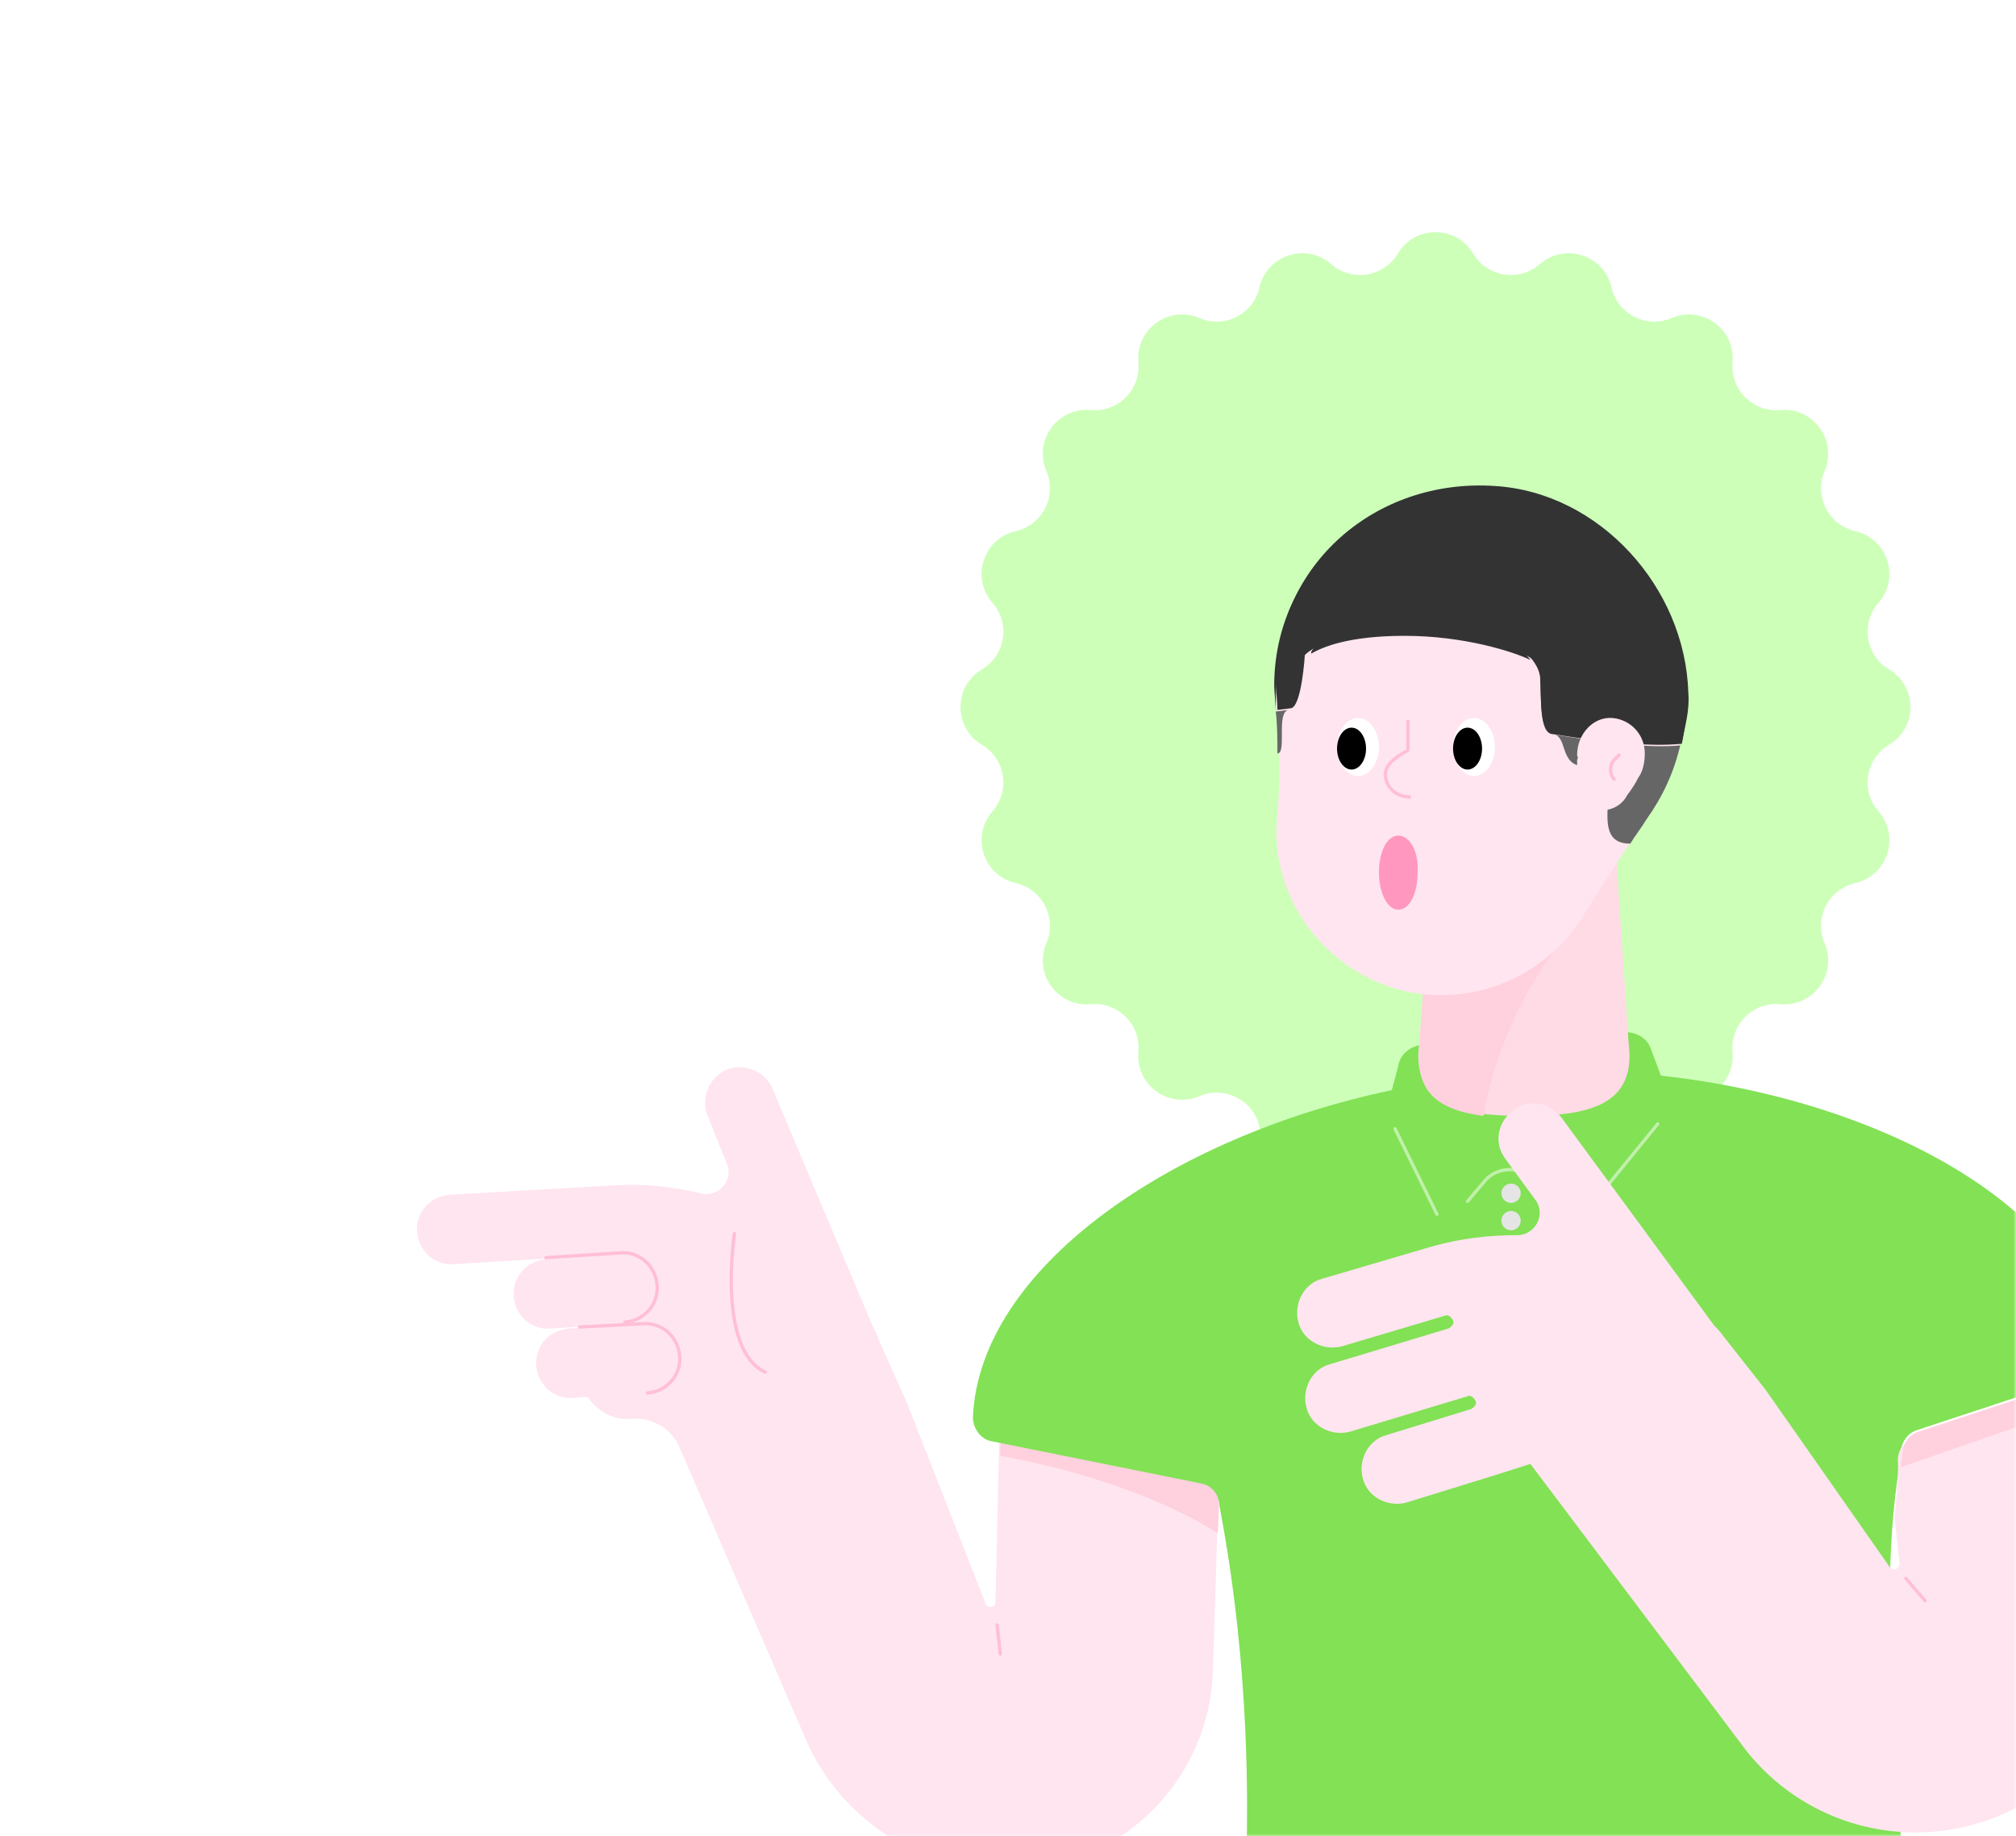 <svg width="382" height="348" viewBox="0 0 382 348" fill="none" xmlns="http://www.w3.org/2000/svg">
<mask id="mask0" mask-type="alpha" maskUnits="userSpaceOnUse" x="0" y="0" width="382" height="348">
<path d="M382 348L3.05176e-05 348L2.19259e-06 24C1.03382e-06 10.745 10.745 2.02057e-06 24 8.61793e-07L358 -2.83374e-05C371.255 -2.94962e-05 382 10.745 382 24L382 348Z" fill="#646EDC"/>
</mask>
<g mask="url(#mask0)">
<g filter="url(#filter0_d)">
<path d="M264.857 44.057C268.083 38.648 275.917 38.648 279.143 44.057V44.057C281.803 48.518 287.856 49.476 291.764 46.056V46.056C296.504 41.908 303.955 44.329 305.352 50.471V50.471C306.503 55.535 311.963 58.317 316.737 56.272V56.272C322.526 53.792 328.865 58.397 328.295 64.669V64.669C327.825 69.842 332.158 74.175 337.33 73.705V73.705C343.603 73.135 348.208 79.474 345.728 85.263V85.263C343.683 90.037 346.465 95.497 351.529 96.648V96.648C357.671 98.045 360.092 105.496 355.944 110.236V110.236C352.524 114.144 353.482 120.197 357.943 122.857V122.857C363.352 126.083 363.352 133.917 357.943 137.143V137.143C353.482 139.803 352.524 145.856 355.944 149.764V149.764C360.092 154.504 357.671 161.955 351.529 163.352V163.352C346.465 164.503 343.683 169.963 345.728 174.737V174.737C348.208 180.526 343.603 186.865 337.33 186.295V186.295C332.158 185.825 327.825 190.158 328.295 195.33V195.33C328.865 201.603 322.526 206.208 316.737 203.728V203.728C311.963 201.683 306.503 204.465 305.352 209.529V209.529C303.955 215.671 296.504 218.092 291.764 213.944V213.944C287.856 210.524 281.803 211.482 279.143 215.943V215.943C275.917 221.352 268.083 221.352 264.857 215.943V215.943C262.197 211.482 256.144 210.524 252.236 213.944V213.944C247.496 218.092 240.045 215.671 238.648 209.529V209.529C237.497 204.465 232.037 201.683 227.263 203.728V203.728C221.474 206.208 215.135 201.603 215.705 195.33V195.33C216.175 190.158 211.842 185.825 206.67 186.295V186.295C200.397 186.865 195.792 180.526 198.272 174.737V174.737C200.317 169.963 197.535 164.503 192.471 163.352V163.352C186.329 161.955 183.908 154.504 188.056 149.764V149.764C191.476 145.856 190.518 139.803 186.057 137.143V137.143C180.648 133.917 180.648 126.083 186.057 122.857V122.857C190.518 120.197 191.476 114.144 188.056 110.236V110.236C183.908 105.496 186.329 98.045 192.471 96.648V96.648C197.535 95.497 200.317 90.037 198.272 85.263V85.263C195.792 79.474 200.397 73.135 206.67 73.705V73.705C211.842 74.175 216.175 69.842 215.705 64.669V64.669C215.135 58.397 221.474 53.792 227.263 56.272V56.272C232.037 58.317 237.497 55.535 238.648 50.471V50.471C240.045 44.329 247.496 41.908 252.236 46.056V46.056C256.144 49.476 262.197 48.518 264.857 44.057V44.057Z" fill="#CDFFB9"/>
<path d="M111.385 234.031L86.045 235.558C82.381 235.863 79.329 233.115 79.023 229.452C78.718 225.788 81.466 222.735 85.129 222.43L116.575 220.598C122.07 220.293 127.566 220.903 132.756 222.125C136.114 223.04 139.167 219.682 137.64 216.324L133.977 207.165C132.756 203.807 134.587 199.838 137.946 198.617C141.304 197.395 145.273 199.227 146.494 202.585L165.422 247.464C166.033 248.38 166.338 249.296 166.644 250.212L171.834 261.813L186.793 299.976C187.099 300.892 188.625 300.586 188.625 299.67L189.541 259.982L231.367 263.035L229.84 312.493C229.23 332.948 213.049 349.434 192.899 350.35C176.108 351.266 160.538 342.107 153.211 326.842L128.787 270.362C127.26 266.698 123.597 264.561 119.628 264.866C116.575 265.172 113.522 263.645 111.69 261.203L107.416 255.707L115.048 249.907L111.385 234.031Z" fill="#FFE5EF"/>
<path d="M118.406 246.854L104.363 247.77C100.699 248.075 97.646 245.327 97.341 241.664C97.036 238 99.783 234.947 103.447 234.642L117.491 233.726C121.154 233.421 124.207 236.168 124.512 239.832C124.818 243.495 122.07 246.548 118.406 246.854Z" fill="#FFE5EF"/>
<path d="M122.681 259.981L108.637 260.897C104.973 261.202 101.92 258.454 101.615 254.791C101.31 251.127 104.057 248.074 107.721 247.769L121.765 246.853C125.429 246.548 128.481 249.295 128.787 252.959C129.092 256.623 126.344 259.676 122.681 259.981Z" fill="#FFE5EF"/>
<path d="M189.846 259.981L231.672 263.034L230.756 286.542C220.681 280.131 205.111 274.635 189.541 271.888L189.846 259.981Z" fill="#FFD0DD"/>
<path d="M263.728 202.585L264.949 198.006C265.254 195.869 267.086 194.342 269.223 194.037L307.996 191.594C310.133 191.594 312.27 192.816 312.881 194.953L314.713 199.837C356.539 204.417 393.785 224.872 397.754 251.738C398.059 253.875 396.838 256.012 394.701 256.623L363.255 267.003C361.423 267.614 360.508 269.14 360.202 270.667L359.897 273.72C354.707 306.997 362.645 336.001 359.286 352.487C359.592 354.624 362.034 358.287 357.455 357.982H248.157C245.255 357.982 240.255 357.982 238.083 357.982C237.778 357.982 237.472 357.982 237.472 357.982C233.808 357.066 234.725 355.54 235.03 354.013C235.03 352.792 236.251 346.381 236.251 345.465C236.251 340.58 237.167 313.103 231.061 281.352C231.061 279.215 229.534 277.383 227.397 277.078L188.014 269.14C185.877 268.835 184.35 266.698 184.35 264.561C185.572 236.473 221.597 211.439 263.728 202.585Z" fill="#82E155"/>
<path d="M286.321 223.956C287.333 223.956 288.153 223.136 288.153 222.124C288.153 221.112 287.333 220.292 286.321 220.292C285.309 220.292 284.489 221.112 284.489 222.124C284.489 223.136 285.309 223.956 286.321 223.956Z" fill="#E5E5E5"/>
<path d="M286.321 229.146C287.333 229.146 288.153 228.326 288.153 227.315C288.153 226.303 287.333 225.483 286.321 225.483C285.309 225.483 284.489 226.303 284.489 227.315C284.489 228.326 285.309 229.146 286.321 229.146Z" fill="#E5E5E5"/>
<path opacity="0.5" d="M264.339 209.912L272.277 226.093" stroke="white" stroke-width="0.63" stroke-miterlimit="10" stroke-linecap="round" stroke-linejoin="round"/>
<path opacity="0.5" d="M278.078 223.651L281.436 219.682C283.573 217.24 287.542 216.935 290.29 219.072L297.922 225.788C298.838 226.399 300.059 226.399 300.67 225.483L314.103 208.997" stroke="white" stroke-width="0.63" stroke-miterlimit="10" stroke-linecap="round" stroke-linejoin="round"/>
<path d="M305.859 152.211H271.971L268.918 193.732C267.392 205.638 276.856 207.47 288.763 207.47C300.669 207.47 310.133 205.638 308.607 193.732L305.859 152.211Z" fill="#FFDBE5"/>
<path d="M297.922 172.665C291.511 177.855 282.962 194.647 281.131 207.469C274.109 206.553 269.224 204.111 268.919 197.394C268.919 196.173 268.919 194.952 268.919 194.647C268.919 194.647 268.919 194.647 268.919 194.341L270.445 173.886L297.922 172.665Z" fill="#FFD0DD"/>
<path d="M241.747 128.702C241.747 106.721 260.065 88.708 282.352 89.93C302.197 90.845 318.377 107.332 319.293 126.871C319.599 136.03 316.851 144.273 311.966 151.295C307.692 157.4 303.723 163.506 299.754 169.918C293.343 179.993 281.436 186.099 268.614 184.267C256.096 182.435 245.411 172.665 242.663 160.453C241.747 156.79 241.747 153.432 242.053 150.073C242.663 143.662 242.358 137.556 242.053 131.145C241.747 130.229 241.747 129.313 241.747 128.702Z" fill="#FFE5EF"/>
<path d="M279.299 143.052C281.491 143.052 283.268 140.591 283.268 137.556C283.268 134.521 281.491 132.061 279.299 132.061C277.107 132.061 275.33 134.521 275.33 137.556C275.33 140.591 277.107 143.052 279.299 143.052Z" fill="white"/>
<path d="M278.078 141.831C279.596 141.831 280.826 140.054 280.826 137.862C280.826 135.67 279.596 133.893 278.078 133.893C276.561 133.893 275.33 135.67 275.33 137.862C275.33 140.054 276.561 141.831 278.078 141.831Z" fill="black"/>
<path d="M257.317 143.052C259.509 143.052 261.286 140.591 261.286 137.556C261.286 134.521 259.509 132.061 257.317 132.061C255.125 132.061 253.348 134.521 253.348 137.556C253.348 140.591 255.125 143.052 257.317 143.052Z" fill="white"/>
<path d="M256.096 141.831C257.613 141.831 258.843 140.054 258.843 137.862C258.843 135.67 257.613 133.893 256.096 133.893C254.578 133.893 253.348 135.67 253.348 137.862C253.348 140.054 254.578 141.831 256.096 141.831Z" fill="black"/>
<path d="M244.19 130.535L241.747 130.84C242.053 133.588 242.053 136.335 242.053 138.778C243.884 138.778 241.747 130.84 244.19 130.535Z" fill="#666666"/>
<path d="M293.954 135.114C297.312 135.114 295.175 141.22 300.365 141.22C309.524 141.22 299.755 155.874 308.914 155.874C309.829 154.348 311.051 152.821 311.967 151.295C315.02 147.021 317.157 142.441 318.378 137.251C312.272 137.862 303.418 136.641 293.954 135.114Z" fill="#666666"/>
<path d="M241.747 128.703C241.747 106.416 260.37 88.404 282.962 89.93C302.807 91.152 318.682 107.638 319.293 127.787C319.293 131.146 318.988 134.199 318.377 137.252C318.988 134.199 319.904 131.146 319.598 127.787C318.988 107.943 302.807 89.93 282.962 88.709C260.37 87.183 241.442 103.669 241.442 125.956C241.442 126.566 241.747 130.23 241.747 130.84C241.747 130.23 241.747 129.314 241.747 128.703Z" fill="#333333"/>
<path d="M288.152 119.544C285.099 117.712 277.161 114.964 265.865 114.964C249.989 114.964 248.463 119.544 248.463 119.544C248.463 119.544 248.463 119.544 248.463 119.849C250.6 118.628 255.485 116.491 266.17 116.491C277.466 116.491 286.931 119.544 289.984 121.07C289.373 120.154 288.763 119.849 288.152 119.544Z" fill="#333333"/>
<path d="M291.817 124.123C292.122 127.787 291.512 135.114 294.259 135.114C303.724 136.64 312.577 137.556 318.683 136.946C319.294 133.893 319.599 130.84 319.599 127.481C318.988 107.637 303.113 90.846 283.268 89.624C260.676 88.098 242.053 106.11 242.053 128.397C242.053 129.008 242.053 129.924 242.053 130.534L244.496 130.229C246.633 130.229 247.243 120.154 247.243 120.154C247.243 120.154 247.549 119.544 248.465 118.933V118.628C248.465 118.628 249.991 114.048 265.866 114.048C277.162 114.048 285.1 117.101 288.153 118.628C288.764 118.933 289.375 119.544 289.68 120.154C290.901 121.681 291.512 122.597 291.817 124.123Z" fill="#333333"/>
<path d="M246.938 120.46C246.938 120.46 249.99 115.88 265.866 115.88C277.162 115.88 286.626 118.933 289.679 120.46C290.901 121.07 291.511 122.291 291.816 123.818C292.122 127.481 291.511 134.809 294.259 134.809C303.723 136.335 312.577 137.251 318.683 136.64C319.293 133.587 320.209 130.534 319.904 127.176C319.293 107.332 303.112 89.319 283.268 88.098C260.676 86.572 241.747 103.058 241.747 125.344C241.747 125.955 242.053 129.619 242.053 130.229L244.495 129.924C246.327 130.534 246.938 120.46 246.938 120.46Z" fill="#333333"/>
<path d="M298.839 139.083C298.839 135.114 301.892 131.756 305.555 132.061C308.914 132.366 311.661 135.114 311.661 138.778C311.661 140.304 311.356 142.136 310.44 143.357C309.829 144.578 309.219 145.494 308.303 146.715C307.387 148.547 305.25 149.768 303.113 149.463C300.976 149.158 299.144 147.326 298.839 145.189C298.839 144.578 298.534 143.968 298.839 143.357C298.839 142.136 298.839 140.915 298.839 139.999C299.144 139.388 298.839 139.388 298.839 139.083Z" fill="#FFE5EF"/>
<path d="M358.983 283.489L359.899 292.037C360.204 293.259 358.677 293.869 358.067 292.953L334.559 259.371L326.621 249.296C326.011 248.38 325.4 247.769 324.789 247.159L296.091 208.08C293.954 205.027 289.985 204.111 286.932 206.249C283.879 208.386 282.964 212.355 285.101 215.408L290.901 223.345C293.038 226.093 290.901 230.062 287.543 230.062C282.047 230.062 276.858 230.672 271.362 232.199L250.602 238.305C246.938 239.221 245.106 243.19 246.022 246.548C246.938 250.212 250.907 252.043 254.265 251.127L273.804 245.327C274.415 245.021 275.026 245.632 275.331 246.243C275.636 246.853 275.026 247.464 274.415 247.769L252.128 254.486C248.465 255.402 246.633 259.371 247.549 262.729C248.465 266.392 252.433 268.224 255.792 267.308L278.079 260.592C278.689 260.286 279.3 260.897 279.605 261.508C279.91 262.118 279.3 262.729 278.689 263.034L262.814 267.919C259.15 268.835 257.318 272.804 258.234 276.162C259.15 279.826 263.119 281.657 266.477 280.741L283.269 275.551L289.985 273.414L330.895 327.757C341.276 340.885 358.677 346.381 374.858 341.496C394.397 335.695 405.999 315.851 402.03 296.006L394.092 258.149L362.646 268.529C362.646 268.529 359.898 269.14 359.593 272.498C359.898 274.941 358.983 283.489 358.983 283.489Z" fill="#FFE5EF"/>
<path d="M361.119 295.09L364.783 299.364" stroke="#FFBED7" stroke-width="0.63" stroke-miterlimit="10" stroke-linecap="round" stroke-linejoin="round"/>
<path d="M264.95 154.347C262.812 154.347 261.286 157.4 261.286 161.369C261.286 165.033 262.812 168.391 264.95 168.391C267.087 168.391 268.613 165.338 268.613 161.369C268.919 157.4 267.087 154.347 264.95 154.347Z" fill="#FF97BF"/>
<path d="M103.446 234.336L117.49 233.42C121.154 233.115 124.206 235.863 124.512 239.526C124.817 243.19 122.069 246.243 118.406 246.548" stroke="#FFBED7" stroke-width="0.63" stroke-miterlimit="10" stroke-linecap="round" stroke-linejoin="round"/>
<path d="M109.858 247.464L121.765 246.853C125.428 246.548 128.481 249.295 128.786 252.959C129.092 256.623 126.344 259.676 122.68 259.981" stroke="#FFBED7" stroke-width="0.63" stroke-miterlimit="10" stroke-linecap="round" stroke-linejoin="round"/>
<path d="M139.167 229.757C139.167 229.757 135.809 251.738 144.968 256.012" stroke="#FFBED7" stroke-width="0.63" stroke-miterlimit="10" stroke-linecap="round" stroke-linejoin="round"/>
<path d="M306.776 139.082L305.86 139.998C304.944 140.914 304.944 142.746 305.86 143.662" stroke="#FFBED7" stroke-width="0.63" stroke-miterlimit="10" stroke-linecap="round" stroke-linejoin="round"/>
<path d="M188.93 303.944L189.54 309.439" stroke="#FFBED7" stroke-width="0.63" stroke-miterlimit="10" stroke-linecap="round" stroke-linejoin="round"/>
<path d="M267.087 147.021C264.644 147.021 262.507 145.189 262.507 142.747C262.507 140.305 265.865 138.778 266.781 138.168V132.672" stroke="#FFBED7" stroke-width="0.63" stroke-miterlimit="10" stroke-linecap="round" stroke-linejoin="round"/>
<path d="M395.007 256.928L363.561 267.308C363.561 267.308 360.813 267.919 360.508 271.277C360.508 271.888 360.203 273.109 360.203 274.025L396.228 261.507L395.007 256.928Z" fill="#FFD0DD"/>
</g>
</g>
<defs>
<filter id="filter0_d" x="63" y="28" width="355.805" height="350" filterUnits="userSpaceOnUse" color-interpolation-filters="sRGB">
<feFlood flood-opacity="0" result="BackgroundImageFix"/>
<feColorMatrix in="SourceAlpha" type="matrix" values="0 0 0 0 0 0 0 0 0 0 0 0 0 0 0 0 0 0 127 0"/>
<feOffset dy="4"/>
<feGaussianBlur stdDeviation="8"/>
<feColorMatrix type="matrix" values="0 0 0 0 0 0 0 0 0 0 0 0 0 0 0 0 0 0 0.08 0"/>
<feBlend mode="normal" in2="BackgroundImageFix" result="effect1_dropShadow"/>
<feBlend mode="normal" in="SourceGraphic" in2="effect1_dropShadow" result="shape"/>
</filter>
</defs>
</svg>
